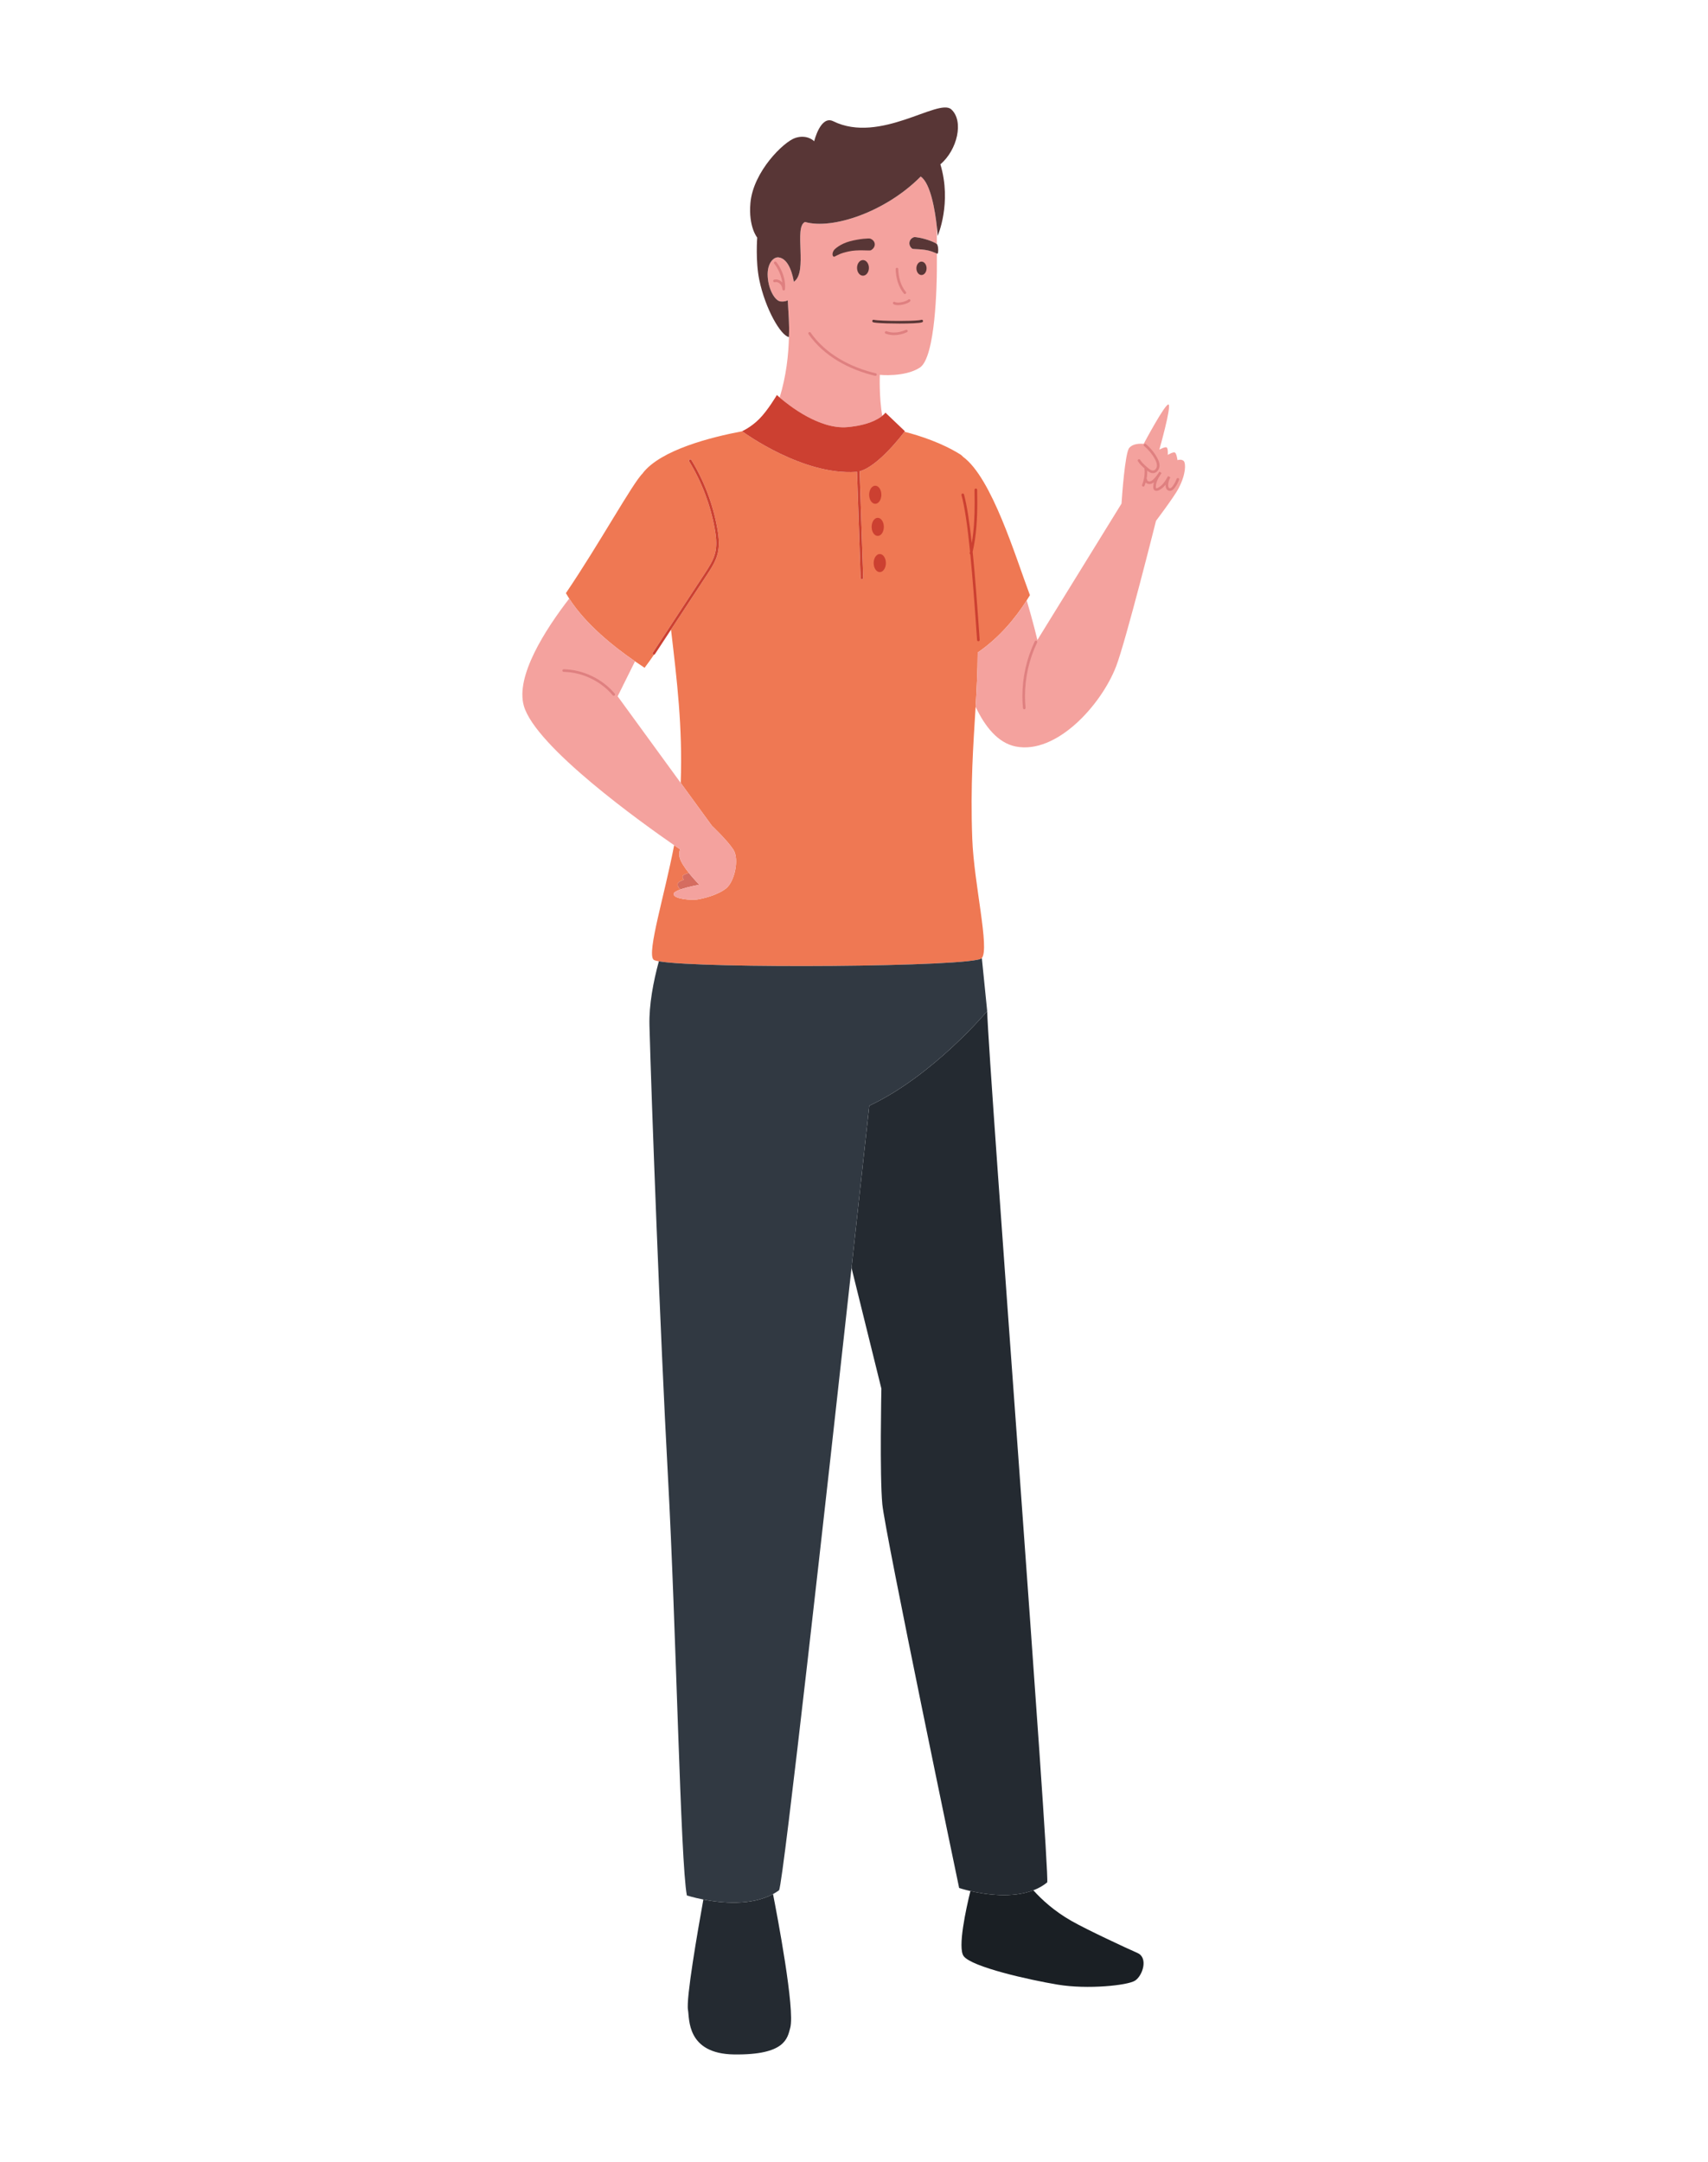 <svg width="1886" height="2387" viewBox="0 0 1886 2387" fill="none" xmlns="http://www.w3.org/2000/svg">
<path d="M1071.53 2087.77C1066.69 2107.55 1057.24 2150.49 1064.1 2159.65C1073.09 2171.63 1136.06 2185.79 1167.98 2191.11C1200.95 2196.6 1245.26 2191.96 1253.33 2186.69C1261.87 2181.12 1268.05 2161.47 1256.11 2156.21C1244.18 2150.95 1200.45 2130.68 1182.97 2120.69C1163.75 2109.71 1150.01 2096.95 1141.07 2086.95C1117.55 2096.02 1087.95 2091.54 1071.53 2087.77Z" fill="#1A1F24"/>
<path d="M776.664 2097.14C770.25 2132.64 757.398 2206.85 759.69 2219.09C761.438 2228.42 757.81 2267.55 810.783 2268.18C867.233 2268.85 869.432 2250.33 872.578 2238.86C878.094 2218.75 858.091 2114.09 853.582 2091.11C829.308 2104.26 796.715 2101.06 776.664 2097.14Z" fill="#242A31"/>
<path d="M1063.32 504.267C1062.54 503.3 1061.64 502.497 1060.6 501.842C1040.13 488.977 1015.96 481.095 998.73 476.661C995.08 481.504 969.252 514.996 949.202 520.322C950.687 563.702 951.628 593.297 953.168 638.074C953.196 638.867 952.575 639.531 951.783 639.559C950.99 639.586 950.326 638.966 950.298 638.173C948.763 593.545 947.824 564.005 946.348 520.872C945.979 520.919 945.605 520.984 945.241 521.009C886.591 524.919 822.243 478.159 819.517 476.157C785.421 482.564 729.784 496.585 709.804 522.309C709.789 522.39 709.78 522.466 709.765 522.546C699.139 532.336 661.808 600.459 624.861 654.855C626.011 656.879 627.251 658.874 628.524 660.856C647.212 689.938 678.388 714.387 701.185 730.137C704.968 732.751 708.537 735.144 711.761 737.259C715.116 732.848 718.619 727.964 722.181 722.765C721.861 722.8 721.528 722.749 721.237 722.558C720.574 722.123 720.389 721.233 720.824 720.57C739.93 691.454 759.037 662.337 778.143 633.221C782.91 625.967 787.641 618.653 789.656 610.543C790.539 607.001 790.896 603.363 790.896 599.673C790.897 594.341 790.147 588.907 789.18 583.554C784.453 557.377 774.844 532.083 760.998 509.369C760.585 508.692 760.8 507.808 761.477 507.395C762.154 506.983 763.038 507.197 763.45 507.874C777.482 530.892 787.215 556.515 792.005 583.043C792.985 588.474 793.766 594.072 793.767 599.673C793.767 603.546 793.392 607.424 792.441 611.237C790.256 619.974 785.301 627.534 780.543 634.796C767.346 654.907 754.149 675.018 740.952 695.129C740.959 695.19 740.968 695.247 740.975 695.308C747.45 750.991 753.835 802.017 751.645 864.347L786.185 911.76C786.185 911.76 803.34 927.915 809.895 938.215C816.45 948.516 811.206 973.425 801.654 980.916C792.102 988.407 775.996 992.153 769.816 993.089C763.636 994.025 744.533 992.715 743.783 987.284C743.519 985.373 746.989 983.515 751.564 981.901C749.57 980.543 747.994 978.6 748.277 975.859C748.47 973.996 751.395 972.493 755.128 971.312C754.155 970.337 753.563 969.135 753.746 967.656C753.941 966.079 756.923 964.809 760.71 963.815C755.976 957.89 751.358 951.101 750.337 946.081C749.582 942.368 750.271 939.471 750.981 937.662C749.354 936.555 747.132 935.036 744.404 933.151C733.952 987.953 714.303 1051 721.495 1059.39C722.089 1060.08 724.185 1060.72 727.514 1061.31C774.586 1069.64 1075.68 1067.69 1084.08 1057.89C1084.11 1057.86 1084.13 1057.8 1084.16 1057.77C1092.94 1046.92 1075.44 975.895 1073.59 926.042C1071.38 866.714 1074.77 822.279 1077.28 780.385C1078.49 760.285 1079.48 740.744 1079.56 720.46C1103.95 703.65 1121.29 682.235 1133.72 662.801C1134.95 660.881 1136.13 658.978 1137.27 657.103C1121.32 614.868 1095.36 527.646 1063.32 504.267Z" fill="#EF7853"/>
<path d="M959.869 1220.75C959.869 1220.75 951.804 1294.88 940.257 1399.77L973.233 1533.09C973.233 1533.09 971.274 1628.74 974.27 1660.7C977.266 1692.66 1059.11 2084.43 1059.11 2084.43C1059.11 2084.43 1063.91 2086.02 1071.53 2087.77C1087.95 2091.54 1117.55 2096.01 1141.07 2086.95C1146.57 2084.83 1151.75 2082 1156.34 2078.21C1159.68 2068.7 1091.57 1176.25 1090.07 1116.32C1090.07 1116.32 1030.29 1187.78 959.869 1220.75Z" fill="#242A31"/>
<path d="M727.519 1061.31C721.445 1083.67 716.538 1109.23 717.142 1132.16C719.219 1211.11 728.965 1472.51 737.481 1628.73C746.741 1798.6 751.356 2055.82 758.446 2092.63C758.446 2092.63 765.68 2094.99 776.664 2097.14C796.716 2101.06 829.308 2104.26 853.582 2091.11C855.895 2089.85 858.141 2088.47 860.285 2086.9C865.213 2076.34 912.674 1650.31 940.257 1399.77C951.805 1294.88 959.869 1220.75 959.869 1220.75C1030.29 1187.78 1090.07 1116.32 1090.07 1116.32L1089.75 1113.11L1084.16 1057.77C1084.13 1057.81 1084.11 1057.86 1084.08 1057.89C1075.69 1067.68 774.591 1069.64 727.519 1061.31Z" fill="#313942"/>
<path d="M1028.48 277.557C1019.83 274.551 1008.42 275.418 1007.28 274.554C1002.41 270.853 1003.38 263.775 1009.29 261.829C1010.28 261.451 1019.39 262.703 1028.41 266.29C1030.66 267.182 1032.72 268.13 1034.38 269.331L1034.49 269.452C1034.45 262.455 1034.41 255.917 1034.44 250.019C1032.63 233.53 1027.8 202.493 1016.66 194.887C977.703 234.216 918.896 253.694 888.931 245.079C876.143 250.598 892.517 300.723 876.546 311.083C875.669 305.501 871.721 285.631 859.78 284.166C853.912 283.446 846.818 291.124 847.706 305.334C848.646 320.386 855.988 332.175 861.841 332.791C865.204 333.145 867.82 332.622 869.863 331.557C870.512 344.1 871.835 359.531 871.172 370.958C870.798 391.562 868.167 415.205 860.904 438.834C871.067 447.586 904.886 474.332 935.752 471.568C958.079 469.569 969.252 463.135 974.24 459.066C970.559 438.714 971.5 413.837 971.5 413.837C971.5 413.837 998.956 416.657 1015.66 405.893C1033.22 394.574 1034.37 312.676 1034.49 298.778C1034.56 292.359 1034.56 286.074 1034.54 279.99C1032.96 279.339 1031.07 278.432 1028.48 277.557Z" fill="#F4A29E"/>
<path d="M869.864 331.556C867.82 332.621 865.205 333.144 861.841 332.79C855.988 332.175 848.646 320.385 847.706 305.333C846.818 291.123 853.912 283.445 859.78 284.165C871.722 285.63 875.668 305.5 876.546 311.082C892.517 300.722 876.142 250.596 888.931 245.078C918.896 253.693 977.703 234.215 1016.66 194.886C1027.8 202.492 1032.63 233.529 1034.44 250.018C1035.13 256.265 1035.39 260.435 1035.39 260.435C1035.39 260.435 1051.28 224.072 1038.38 181.401C1057.11 165.669 1064.6 133.456 1050.37 120.721C1036.14 107.986 971.711 159.302 920.02 133.831C905.992 126.918 899.045 155.93 899.045 155.93C899.045 155.93 891.553 148.064 878.443 152.184C865.333 156.304 831.622 189.641 828.626 224.101C826.321 250.604 836.117 262.307 836.117 262.307C836.117 262.307 834.133 288.291 838.364 308.753C845.099 341.32 862.214 370.586 871.113 372.126C871.14 371.75 871.15 371.341 871.173 370.956C871.835 359.529 870.513 344.098 869.864 331.556Z" fill="#583636"/>
<path d="M1028.41 266.289C1019.39 262.703 1010.28 261.451 1009.29 261.828C1003.38 263.775 1002.41 270.852 1007.28 274.554C1008.42 275.419 1019.83 274.551 1028.48 277.557C1031.07 278.432 1032.96 279.338 1034.54 279.988C1034.64 280.029 1034.76 280.079 1034.85 280.118C1036.5 280.771 1036.35 271.196 1034.49 269.451C1034.45 269.414 1034.42 269.36 1034.37 269.33C1032.72 268.129 1030.66 267.182 1028.41 266.289Z" fill="#583636"/>
<path d="M921.592 283.283C925.069 281.651 927.273 279.745 937.103 277.606C947.323 275.301 960.201 277.086 961.601 276.314C967.598 273.01 967.379 265.866 960.892 263.446C959.812 262.989 949.291 263.506 938.587 266.361C927.87 269.199 921.735 274.929 920.848 276.217C917.991 280.315 919.546 284.243 921.592 283.283Z" fill="#583636"/>
<path d="M857.167 289.237C856.656 288.63 855.75 288.553 855.144 289.063C854.537 289.574 854.46 290.479 854.971 291.086L855.057 291.192C855.902 292.218 862.318 300.587 863.771 311.849C863.749 311.824 863.733 311.795 863.71 311.77C862.023 309.911 859.636 308.503 856.85 308.498C856.189 308.498 855.512 308.579 854.832 308.749C854.062 308.942 853.595 309.721 853.787 310.49C853.98 311.26 854.759 311.727 855.528 311.535C855.983 311.421 856.422 311.37 856.849 311.369C858.621 311.365 860.295 312.285 861.584 313.7C862.869 315.102 863.679 316.974 863.75 318.455C863.763 318.694 863.848 318.905 863.962 319.097C863.961 319.108 863.962 319.117 863.961 319.128C863.897 319.918 864.486 320.611 865.276 320.675C866.066 320.739 866.759 320.151 866.823 319.36C866.905 318.353 866.943 317.361 866.943 316.385C866.913 300.756 857.248 289.362 857.167 289.237Z" fill="#DF8080"/>
<path d="M986.638 335.792C988.007 336.678 989.695 336.904 991.546 336.918C993.965 336.915 996.682 336.441 999.106 335.716C1001.54 334.965 1003.62 334.061 1004.94 332.772C1005.5 332.21 1005.5 331.3 1004.93 330.742C1004.37 330.183 1003.46 330.187 1002.9 330.75C1002.32 331.378 1000.45 332.335 998.28 332.966C996.105 333.622 993.585 334.051 991.547 334.047C989.99 334.062 988.727 333.761 988.232 333.404C987.572 332.964 986.681 333.142 986.241 333.802C985.8 334.461 985.978 335.352 986.638 335.792Z" fill="#DF8080"/>
<path d="M1000.1 324.266C1000.71 323.752 1000.78 322.845 1000.26 322.242C994.821 315.884 992.001 305.843 991.898 297.042C991.888 296.249 991.236 295.615 990.444 295.625C989.651 295.636 989.017 296.287 989.027 297.08C989.165 306.437 992.034 316.978 998.078 324.105C998.592 324.708 999.498 324.78 1000.1 324.266Z" fill="#DF8080"/>
<path d="M1062.73 544.903C1061.96 545.108 1061.5 545.895 1061.71 546.661C1065.33 560.173 1068.33 581.05 1071.13 608.943C1071.01 609.45 1070.92 609.961 1070.79 610.467C1070.64 611.083 1070.92 611.69 1071.43 612.01C1073.97 637.811 1076.35 669.364 1078.9 706.643C1078.96 707.435 1079.64 708.032 1080.43 707.978C1081.22 707.924 1081.82 707.238 1081.77 706.447C1079.12 667.874 1076.67 635.431 1074.03 609.109C1078.16 591.247 1079.12 572.986 1079.12 554.746C1079.12 550.085 1079.06 545.424 1078.97 540.772C1078.96 539.979 1078.31 539.348 1077.51 539.362C1076.72 539.376 1076.09 540.03 1076.1 540.823C1076.19 545.465 1076.25 550.109 1076.25 554.746C1076.25 569.823 1075.58 584.825 1073.03 599.527C1070.49 576.111 1067.75 558.165 1064.48 545.92C1064.28 545.154 1063.49 544.699 1062.73 544.903Z" fill="#CC4031"/>
<path d="M1017.53 303.633C1020.63 303.633 1023.14 300.321 1023.14 296.236C1023.14 292.15 1020.63 288.838 1017.53 288.838C1014.42 288.838 1011.91 292.15 1011.91 296.236C1011.91 300.321 1014.42 303.633 1017.53 303.633Z" fill="#583636"/>
<path d="M946.357 295.752C946.357 300.518 949.292 304.382 952.912 304.382C956.532 304.382 959.467 300.518 959.467 295.752C959.467 290.985 956.532 287.121 952.912 287.121C949.292 287.121 946.357 290.985 946.357 295.752Z" fill="#583636"/>
<path d="M963.218 354.042C962.992 354.802 963.425 355.601 964.185 355.828C965.111 356.096 966.464 356.267 968.338 356.439C973.909 356.936 983.707 357.216 993.203 357.216C998.875 357.216 1004.43 357.116 1008.89 356.898C1011.12 356.789 1013.08 356.651 1014.66 356.478C1016.26 356.296 1017.41 356.118 1018.29 355.794C1019.04 355.512 1019.41 354.683 1019.13 353.941C1018.84 353.2 1018.01 352.828 1017.27 353.11C1016.94 353.249 1015.82 353.469 1014.35 353.624C1009.86 354.117 1001.65 354.347 993.204 354.345C986.915 354.345 980.475 354.22 975.277 353.992C972.678 353.879 970.389 353.739 968.595 353.579C966.816 353.425 965.472 353.222 965.005 353.075C964.243 352.849 963.443 353.282 963.218 354.042Z" fill="#583636"/>
<path d="M1307.51 509.522C1305.45 506.338 1300.18 507.999 1300.18 507.999C1300.18 507.999 1299.33 501.281 1297.58 499.783C1295.84 498.285 1289.53 502.218 1289.53 502.218C1289.53 502.218 1289.97 494.976 1288.22 493.978C1286.47 492.979 1280.17 496.413 1280.17 496.413C1280.17 496.413 1293.79 448.355 1290.34 446.595C1286.9 444.836 1262.87 490.045 1262.87 490.045C1262.87 490.045 1251.89 488.547 1246.89 494.54C1242.24 500.123 1238.89 548.61 1238.45 555.223C1238.42 555.709 1238.4 555.969 1238.4 555.969L1145.51 706.545C1145.51 706.545 1140.82 686.823 1133.72 662.8C1121.29 682.235 1103.96 703.649 1079.56 720.459C1079.48 740.743 1078.49 760.285 1077.29 780.384C1087.62 802.186 1101.93 820.237 1121.54 824.158C1166.48 833.148 1215.93 778.461 1232.41 735.76C1243.11 708.041 1276.49 575.001 1276.49 575.001C1276.49 575.001 1296.49 548.57 1301.33 539.299C1310.13 522.445 1308.98 511.79 1307.51 509.522Z" fill="#F4A29E"/>
<path d="M1301.07 527.838C1300.33 527.567 1299.5 527.951 1299.23 528.696C1298.51 530.68 1297.35 533.379 1295.17 536.414C1294.66 537.131 1294.05 537.856 1293.44 538.347C1292.82 538.849 1292.26 539.076 1291.83 539.069L1291.44 539.014C1290.97 538.876 1290.65 538.578 1290.35 537.94C1290.05 537.316 1289.9 536.413 1289.9 535.541L1289.93 534.929C1290.14 532.155 1290.98 529.422 1292.35 527.006L1289.86 525.58C1286.79 530.953 1283.46 536.328 1278.38 538.676C1277.91 538.902 1277.33 539.056 1276.97 539.049C1276.62 539.036 1276.58 538.979 1276.53 538.924C1276.48 538.896 1276.36 538.574 1276.34 538.034V538.032L1276.32 537.306C1276.3 532.144 1279.38 527.078 1282.57 522.258L1282.57 522.256C1282.59 522.228 1282.61 522.204 1282.62 522.176L1280.18 520.679C1280.05 520.873 1279.92 521.074 1279.79 521.27C1278.23 523.935 1276.37 526.429 1274.21 528.641C1272.74 530.157 1271.14 531.388 1269.55 531.543L1269.26 531.559C1268.6 531.565 1267.84 531.296 1267.33 530.884C1266.8 530.462 1266.56 529.999 1266.56 529.54L1266.57 529.48C1266.59 529.042 1266.39 528.654 1266.1 528.376C1266.55 525.923 1266.8 523.432 1266.8 520.937C1266.8 520.486 1266.73 520.038 1266.72 519.588C1268.42 520.949 1270.43 522.343 1273.03 522.376L1273.43 522.364C1275.4 522.245 1277.07 521.204 1278.24 519.825C1279.41 518.437 1280.15 516.688 1280.32 514.875L1280.33 514.873L1280.37 513.863C1280.36 510.754 1279.11 507.931 1277.77 505.457C1274.61 499.649 1270.34 494.455 1265.26 490.233C1264.65 489.727 1263.74 489.811 1263.23 490.421C1262.73 491.031 1262.81 491.937 1263.42 492.443C1268.23 496.429 1272.27 501.343 1275.24 506.828C1276.51 509.144 1277.51 511.573 1277.5 513.863L1277.47 514.607C1277.36 515.801 1276.83 517.057 1276.05 517.967C1275.27 518.886 1274.3 519.438 1273.26 519.499L1273.04 519.506C1271.36 519.545 1269.48 518.221 1267.67 516.671C1267.19 516.269 1266.72 515.862 1266.24 515.458C1266.11 515.267 1265.93 515.122 1265.72 515.016C1263.1 512.752 1260.65 510.414 1258.93 507.649C1258.51 506.976 1257.62 506.771 1256.95 507.191C1256.27 507.61 1256.07 508.496 1256.49 509.169C1258.44 512.285 1261.04 514.769 1263.69 517.059C1263.83 518.348 1263.93 519.642 1263.93 520.939C1263.93 525.824 1262.98 530.715 1261.13 535.233C1260.83 535.967 1261.18 536.805 1261.91 537.106C1262.65 537.407 1263.48 537.055 1263.79 536.321C1264.27 535.13 1264.7 533.915 1265.07 532.684C1265.22 532.842 1265.38 533.006 1265.55 533.14C1266.6 533.96 1267.9 534.427 1269.26 534.432L1269.87 534.399C1271.55 534.197 1272.93 533.437 1274.13 532.524C1273.72 534.064 1273.46 535.655 1273.45 537.308L1273.48 538.194V538.192C1273.53 538.864 1273.58 539.824 1274.3 540.738C1275.02 541.632 1276.1 541.936 1276.97 541.922C1277.96 541.916 1278.84 541.627 1279.6 541.279C1282.64 539.842 1285.03 537.646 1287.05 535.147L1287.03 535.544C1287.03 536.727 1287.21 537.983 1287.74 539.138C1288.24 540.279 1289.22 541.381 1290.66 541.781C1291.05 541.891 1291.45 541.944 1291.83 541.943C1293.2 541.937 1294.33 541.315 1295.24 540.581C1296.16 539.836 1296.9 538.932 1297.51 538.089C1299.87 534.793 1301.16 531.816 1301.93 529.68C1302.2 528.933 1301.82 528.109 1301.07 527.838Z" fill="#DF8080"/>
<path d="M1144.53 707.448C1143.81 707.106 1142.96 707.407 1142.61 708.122C1133.62 726.896 1128.94 747.698 1128.94 768.508C1128.94 772.945 1129.15 777.382 1129.58 781.8C1129.66 782.589 1130.36 783.168 1131.15 783.091C1131.94 783.014 1132.52 782.312 1132.44 781.523C1132.02 777.198 1131.81 772.853 1131.81 768.508C1131.81 748.129 1136.4 727.74 1145.2 709.363C1145.54 708.648 1145.24 707.79 1144.53 707.448Z" fill="#DF8080"/>
<path d="M945.241 521.009C945.605 520.985 945.979 520.919 946.348 520.872C947.824 564.005 948.763 593.545 950.299 638.173C950.326 638.966 950.991 639.586 951.783 639.559C952.576 639.532 953.196 638.867 953.168 638.074C951.628 593.296 950.687 563.702 949.202 520.322C969.252 514.995 995.08 481.504 998.73 476.66C999.016 476.281 999.179 476.06 999.179 476.06L977.703 455.584C977.703 455.584 976.727 457.035 974.24 459.064C969.252 463.133 958.079 469.566 935.752 471.565C904.887 474.329 871.067 447.583 860.905 438.831C858.937 437.137 857.842 436.106 857.842 436.106C857.842 436.106 847.853 453.087 838.364 462.575C828.875 472.064 819.386 476.06 819.386 476.06C819.386 476.06 819.457 476.112 819.517 476.156C822.243 478.16 886.592 524.919 945.241 521.009Z" fill="#CC4031"/>
<path d="M966.467 556.219C970.19 556.219 973.209 551.747 973.209 546.23C973.209 540.714 970.191 536.241 966.467 536.241C962.743 536.241 959.725 540.713 959.725 546.23C959.724 551.747 962.743 556.219 966.467 556.219Z" fill="#CC4031"/>
<path d="M969.214 591.678C972.938 591.678 975.956 587.206 975.956 581.689C975.956 576.173 972.937 571.701 969.214 571.701C965.491 571.701 962.472 576.173 962.472 581.689C962.471 587.206 965.49 591.678 969.214 591.678Z" fill="#CC4031"/>
<path d="M971.461 631.632C975.185 631.632 978.203 627.16 978.203 621.643C978.203 616.126 975.185 611.654 971.461 611.654C967.737 611.654 964.719 616.126 964.719 621.643C964.719 627.16 967.737 631.632 971.461 631.632Z" fill="#CC4031"/>
<path d="M968.071 413.874C968.255 413.102 967.779 412.328 967.008 412.144C938.818 405.424 911.572 390.852 895.153 367.252C894.7 366.601 893.805 366.441 893.154 366.894C892.503 367.348 892.343 368.242 892.796 368.893C909.776 393.269 937.669 408.094 966.34 414.937C967.112 415.122 967.886 414.646 968.071 413.874Z" fill="#DF8080"/>
<path d="M1000.28 364.157C996.204 366.027 991.693 367.123 987.276 367.122C984.429 367.122 981.623 366.67 978.976 365.689C978.232 365.413 977.406 365.793 977.131 366.537C976.855 367.28 977.235 368.107 977.978 368.382C980.977 369.494 984.126 369.994 987.276 369.994C992.167 369.993 997.06 368.792 1001.48 366.768C1002.2 366.437 1002.51 365.585 1002.18 364.864C1001.85 364.143 1001 363.826 1000.28 364.157Z" fill="#DF8080"/>
<path d="M760.714 963.816C756.927 964.81 753.945 966.079 753.75 967.656C753.568 969.136 754.159 970.338 755.132 971.312C751.399 972.492 748.474 973.996 748.281 975.859C747.998 978.6 749.574 980.543 751.568 981.901C760.001 978.926 772.254 976.796 772.254 976.796C772.254 976.796 766.399 970.931 760.714 963.816Z" fill="#D56C60"/>
<path d="M809.898 938.215C803.343 927.915 786.188 911.76 786.188 911.76L751.648 864.347L682.013 768.757L701.185 730.137C678.389 714.387 647.212 689.938 628.524 660.856C601.789 695.549 569.153 746.552 578.414 779.211C591.29 824.615 709.42 908.972 744.408 933.151C747.136 935.036 749.358 936.556 750.985 937.662C750.274 939.471 749.586 942.368 750.341 946.081C751.362 951.102 755.98 957.89 760.714 963.815C766.399 970.93 772.254 976.795 772.254 976.795C772.254 976.795 760.001 978.926 751.568 981.9C746.992 983.514 743.523 985.372 743.787 987.283C744.536 992.714 763.639 994.025 769.82 993.088C776 992.152 792.106 988.406 801.658 980.915C811.208 973.425 816.452 948.516 809.898 938.215Z" fill="#F4A29E"/>
<path d="M678.838 765.812C664.986 749.395 643.962 739.342 622.487 738.869C621.694 738.852 621.037 739.481 621.02 740.273C621.003 741.066 621.631 741.722 622.424 741.74C643.043 742.182 663.352 751.893 676.642 767.663C677.153 768.269 678.059 768.346 678.665 767.835C679.272 767.324 679.35 766.418 678.838 765.812Z" fill="#DF8080"/>
<path d="M723.225 722.146C729.135 713.14 735.044 704.135 740.954 695.129C754.151 675.019 767.348 654.907 780.544 634.796C785.303 627.534 790.258 619.974 792.443 611.237C793.393 607.424 793.768 603.547 793.768 599.673C793.767 594.072 792.986 588.475 792.006 583.043C787.216 556.514 777.482 530.892 763.451 507.874C763.038 507.197 762.155 506.982 761.478 507.395C760.801 507.808 760.587 508.691 760.999 509.368C774.845 532.082 784.453 557.376 789.181 583.554C790.148 588.907 790.898 594.34 790.897 599.673C790.897 603.362 790.54 607.001 789.657 610.543C787.642 618.653 782.911 625.967 778.144 633.221C759.038 662.338 739.931 691.454 720.825 720.571C720.39 721.234 720.575 722.124 721.238 722.559C721.529 722.75 721.862 722.801 722.182 722.766C722.592 722.72 722.981 722.519 723.225 722.146Z" fill="#CC4031"/>
</svg>
